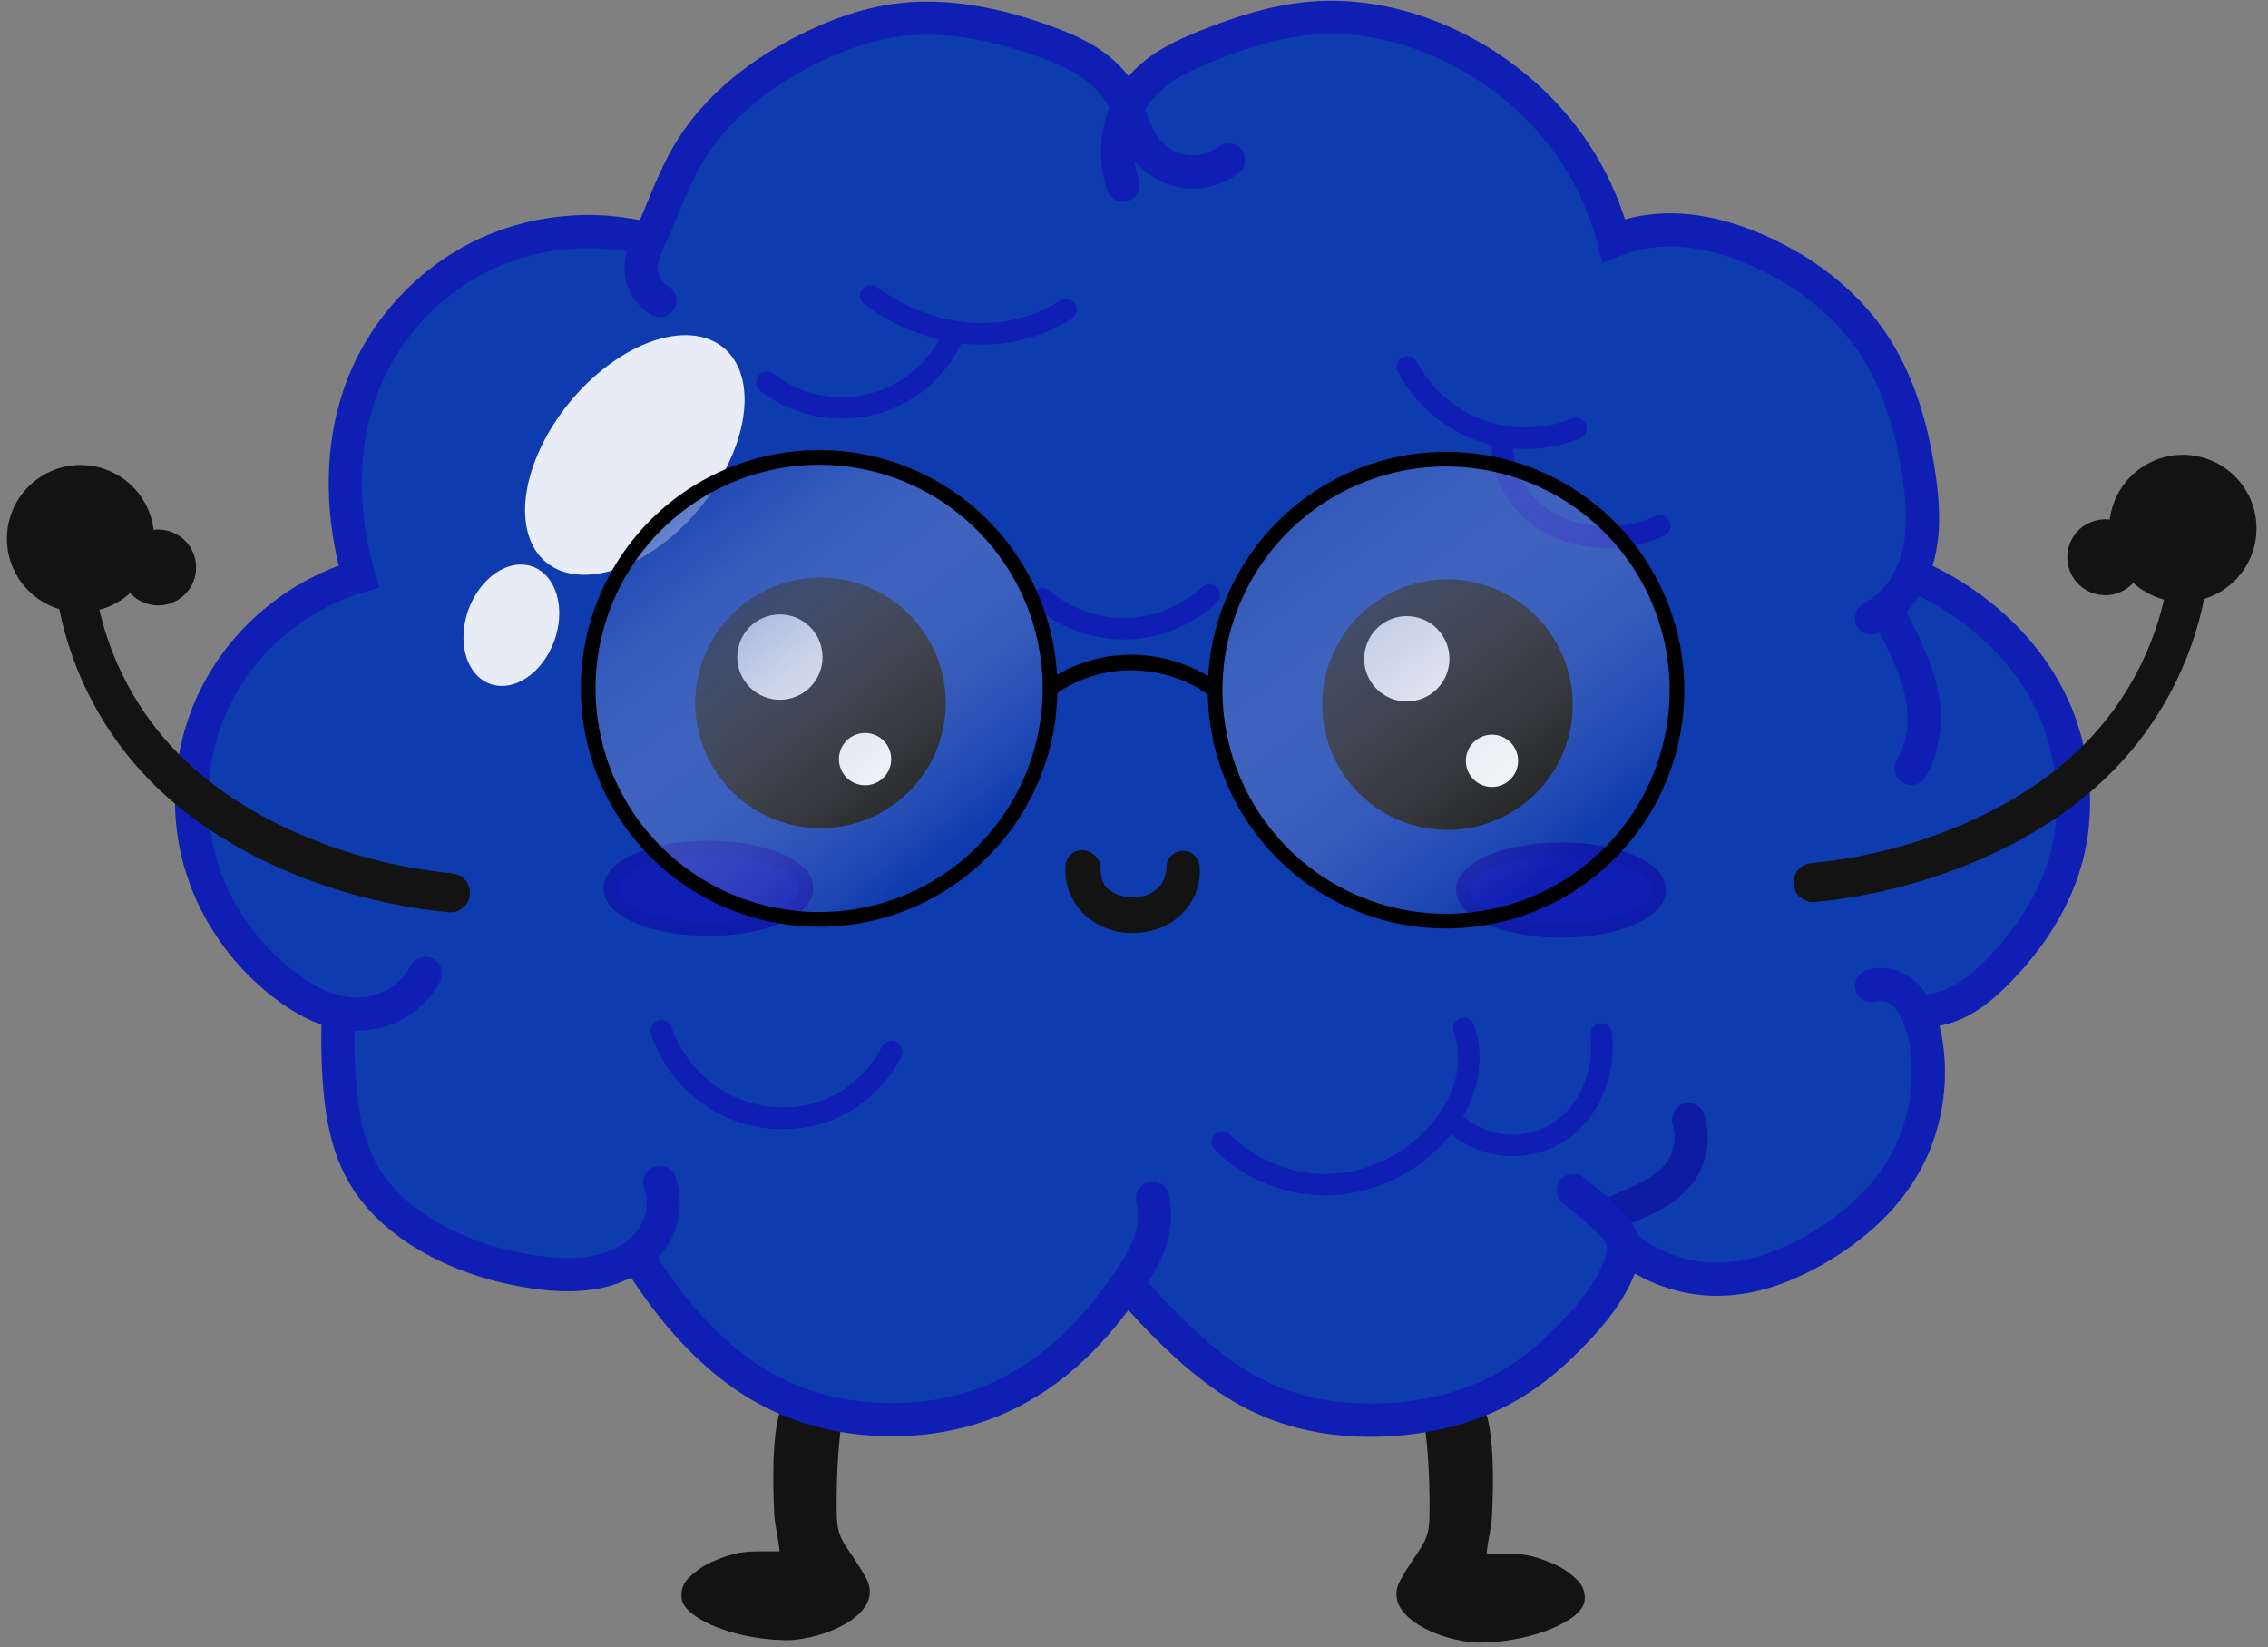 <svg width="146" height="106" viewBox="0 0 146 106" fill="none" xmlns="http://www.w3.org/2000/svg">
<rect x="0" y="0" width="146" height="106" fill="#808080" stroke="none"/>
<path d="M52.184 92.531C51.965 94.203 51.859 95.889 51.863 97.575C51.867 98.922 51.943 100.27 52.086 101.61C51.056 101.509 50.032 101.346 49.022 101.122C48.493 101.005 47.945 100.871 47.419 100.995C47.155 101.057 46.905 101.187 46.725 101.389C46.543 101.59 46.441 101.868 46.479 102.135C46.517 102.341 46.615 102.53 46.755 102.684C46.895 102.838 47.065 102.961 47.238 103.075C48.092 103.635 49.096 104.013 50.116 103.962C50.588 103.939 51.064 103.819 51.463 103.565C51.863 103.311 52.181 102.915 52.29 102.454C52.328 102.3 52.339 102.141 52.328 101.984" fill="#131313"/>
<path d="M50.666 90.042C49.609 90.905 49.744 95.701 49.849 97.581C49.887 98.133 50.159 99.293 50.182 99.845C49.039 99.837 48.077 99.806 47.348 99.985C46.755 100.131 45.58 100.529 44.958 101.018C44.393 101.462 43.782 101.894 43.876 102.852C44.001 104.138 47.215 105.471 50.292 105.544C52.317 105.736 57.057 104.114 55.778 101.607C54.573 99.435 53.912 99.282 53.868 97.567C53.827 95.977 53.906 92.717 54.281 91.099L50.666 90.042Z" fill="#131313"/>
<path d="M52.965 89.468C50.205 88.55 47.892 86.958 45.447 84.295C43.556 82.237 42.92 81.23 43.169 80.691C43.358 80.28 43.601 78.887 43.708 77.594C43.867 75.692 43.753 75.186 43.116 74.939C42.06 74.529 40.944 75.518 41.226 76.614C42.085 79.955 37.567 81.578 32.045 79.913C26.288 78.177 23.629 74.998 23.25 69.397C23.046 66.36 23.065 66.292 24.149 66.296C26.037 66.308 28.648 64.122 28.683 62.506C28.721 61.045 27.392 61.096 25.638 62.623C24.226 63.853 23.691 64.05 22.369 63.83C17.589 63.034 13.029 55.748 13.731 50.026C14.325 45.178 18.076 40.334 22.413 38.814C24.495 38.085 24.675 37.909 24.415 36.861C22.701 29.976 23.874 24.439 27.886 20.48C30.4 18 33.491 16.598 37.051 16.323C39.922 16.102 39.927 16.104 39.922 17.335C39.922 18.831 41.85 20.943 42.873 20.555C43.672 20.252 43.848 18.754 43.137 18.31C42.356 17.823 42.62 16.74 44.461 12.864C46.553 8.461 48.781 6.256 53.257 4.157C55.971 2.885 56.743 2.733 60.218 2.784C63.063 2.826 64.83 3.118 66.706 3.855C70.242 5.245 70.987 6.176 70.825 9.004C70.753 10.254 70.826 11.696 70.988 12.207C71.366 13.416 73.766 13.419 73.384 12.237C72.793 10.405 73.248 10.637 74.462 11.781C76.365 13.574 80.956 11.553 80.27 9.744C79.964 8.934 78.977 8.918 77.115 9.694C76.206 10.072 73.813 7.956 74.118 7.042C74.435 6.084 77.146 4.526 80.283 3.496C89.858 0.353 99.776 6.05 102.76 16.407C102.888 16.86 103.326 16.922 104.432 16.644C109.161 15.458 114.293 17.269 118.098 21.466C122.462 26.281 123.811 35.276 120.582 38.038C119.199 39.222 119.036 40.727 120.257 41.051C120.763 41.185 121.455 42.178 121.939 43.462C122.644 45.332 122.683 45.939 122.204 47.694C121.582 49.982 121.761 50.599 123.048 50.604C125.143 50.615 125.726 45.49 124.063 41.689C123.528 40.466 123.205 39.281 123.346 39.055C124.095 37.854 129.494 42.922 130.922 46.168C132.377 49.474 132.38 54.222 130.922 56.947C129.641 59.353 127.312 62.019 125.578 63.063C124.318 63.823 124.228 63.819 123.367 62.95C122.764 62.342 121.988 62.09 121.001 62.182C119.782 62.295 119.532 62.512 119.529 63.461C119.529 64.241 119.816 64.66 120.443 64.779C121.896 65.055 122.415 65.701 122.733 67.63C123.15 70.162 121.932 73.911 119.944 76.214C117.848 78.643 113.345 80.92 110.66 80.909C108.811 80.898 105.434 79.698 105.437 79.048C105.437 78.889 106.154 78.42 107.03 78.007C108.979 77.087 110.152 74.978 109.973 72.715C109.856 71.248 109.682 71.016 108.689 71.012C107.71 71.012 107.531 71.228 107.487 72.487C107.427 74.207 106.738 75.161 104.865 76.12C103.661 76.736 103.44 76.732 102.726 76.081C101.706 75.15 100.443 75.144 100.083 76.07C99.906 76.531 100.439 77.447 101.568 78.613L103.333 80.435L102.458 82.043C101.242 84.278 97.513 87.626 94.918 88.812C93.168 89.611 91.893 89.801 88.375 89.787C83.015 89.764 81.092 88.984 77.008 85.172C74.18 82.532 74.169 82.512 74.851 81.205C75.796 79.396 75.769 76.35 74.806 75.975C73.723 75.554 72.792 76.522 72.786 78.074C72.786 79.962 71.656 81.904 68.907 84.787C65.466 88.396 62.849 89.584 58.02 89.731C55.87 89.797 53.593 89.678 52.962 89.469L52.965 89.468ZM76.61 40.301C78.727 39.232 79.229 38.581 78.503 37.849C78.101 37.444 77.537 37.563 76.174 38.34C73.886 39.644 70.984 39.663 68.63 38.39C66.629 37.306 65.401 37.758 66.551 39.155C68.291 41.269 73.515 41.864 76.61 40.301V40.301ZM106.779 34.896C109.082 34.031 107.841 33.293 104.058 33.278C100.615 33.263 100.45 33.212 99.158 31.756C97.364 29.732 97.42 28.881 99.347 28.889C101.135 28.9 102.723 27.912 102.229 27.104C102.006 26.738 101.388 26.655 100.434 26.863C96.979 27.617 93.639 26.472 92.02 23.978C91.267 22.819 89.573 22.457 89.569 23.455C89.569 24.534 92.218 27.298 94.069 28.142C95.513 28.8 95.959 29.291 96.173 30.456C96.468 32.069 98.286 34.086 100.101 34.816C101.617 35.426 105.249 35.47 106.777 34.896L106.779 34.896ZM58.314 26.175C59.038 25.805 60.211 24.781 60.92 23.9C61.978 22.584 62.515 22.299 63.924 22.305C66.396 22.316 69.342 21.05 69.347 19.977C69.347 18.938 68.225 18.86 66.588 19.786C64.695 20.858 61.115 20.618 58.368 19.235C56.694 18.392 55.801 18.163 55.469 18.493C54.741 19.215 55.431 19.959 57.912 21.12L60.162 22.174L58.589 23.544C56.402 25.448 54.227 25.768 51.561 24.575C48.932 23.399 48.636 23.395 48.631 24.526C48.631 26.89 54.846 27.951 58.314 26.176V26.175Z" fill="#0E3BAE" stroke="#0E3BAE" stroke-width="1.851" stroke-linecap="round" stroke-linejoin="round"/>
<path d="M108.696 72.055C109.067 73.23 108.825 74.581 108.068 75.554C107.618 76.133 107.008 76.572 106.364 76.923C105.72 77.275 105.036 77.547 104.366 77.847C104.014 78.006 103.665 78.172 103.32 78.347" stroke="#0E1CA4" stroke-width="2.135" stroke-linecap="round"/>
<path d="M93.701 92.686C93.92 94.358 94.026 96.044 94.022 97.73C94.019 99.078 93.943 100.425 93.799 101.765C94.829 101.664 95.853 101.502 96.864 101.277C97.392 101.16 97.94 101.026 98.466 101.15C98.731 101.212 98.981 101.342 99.161 101.544C99.342 101.746 99.444 102.023 99.406 102.291C99.368 102.496 99.27 102.685 99.13 102.839C98.991 102.994 98.82 103.116 98.647 103.23C97.793 103.79 96.789 104.168 95.77 104.117C95.297 104.094 94.822 103.974 94.422 103.72C94.022 103.467 93.704 103.07 93.595 102.609C93.557 102.456 93.546 102.297 93.557 102.139" fill="#131313"/>
<path d="M95.219 90.196C96.276 91.059 96.142 95.855 96.036 97.735C95.999 98.287 95.727 99.447 95.704 99.999C96.846 99.992 97.808 99.96 98.538 100.139C99.131 100.285 100.305 100.683 100.928 101.173C101.492 101.616 102.103 102.049 102.009 103.006C101.884 104.292 98.67 105.625 95.594 105.698C93.568 105.891 88.829 104.269 90.108 101.762C91.313 99.589 91.974 99.437 92.017 97.721C92.059 96.131 91.979 92.871 91.605 91.253L95.219 90.196Z" fill="#131313"/>
<path d="M27.387 62.646C26.953 63.482 26.268 64.186 25.444 64.641C24.349 65.247 23.029 65.403 21.805 65.147C20.633 64.902 19.562 64.302 18.593 63.597C15.988 61.704 13.987 58.978 13.011 55.909C11.821 52.162 12.204 47.941 14.054 44.473C15.275 42.183 17.109 40.228 19.299 38.837C20.477 38.089 21.756 37.501 23.091 37.095C22.946 36.587 22.819 36.074 22.709 35.557C21.939 31.95 22.039 28.101 23.403 24.675C24.79 21.195 27.482 18.252 30.826 16.562C34.169 14.871 38.135 14.449 41.76 15.396M42.474 76.089C42.832 77.094 42.762 78.244 42.285 79.198C41.824 80.121 41.009 80.838 40.086 81.298C38.348 82.163 36.301 82.144 34.38 81.86C32.069 81.519 29.801 80.816 27.766 79.668C25.992 78.668 24.38 77.3 23.369 75.531C22.312 73.684 21.97 71.516 21.829 69.392C21.736 67.98 21.723 66.561 21.791 65.147M74.197 77.117C74.326 77.671 74.357 78.249 74.288 78.814C74.118 80.204 73.363 81.448 72.564 82.598C71.55 84.057 70.432 85.449 69.143 86.671C67.65 88.088 65.927 89.272 64.032 90.075C61.728 91.052 59.195 91.452 56.694 91.354C54.338 91.261 51.988 90.727 49.876 89.679C47.215 88.36 44.999 86.268 43.162 83.933C42.365 82.92 41.632 81.856 40.969 80.75M101.281 76.616C101.985 77.164 102.665 77.742 103.32 78.347C103.591 78.597 103.859 78.854 104.077 79.151C104.295 79.449 104.463 79.791 104.509 80.157C104.565 80.598 104.442 81.042 104.286 81.458C103.687 83.057 102.598 84.423 101.424 85.662C100.125 87.032 98.689 88.291 97.051 89.229C94.962 90.426 92.586 91.073 90.189 91.308C87.072 91.613 83.845 91.216 81.025 89.852C79.039 88.891 77.303 87.481 75.709 85.956C74.6 84.896 73.549 83.774 72.564 82.598M120.488 63.445C121.038 63.286 121.651 63.359 122.149 63.641C122.702 63.954 123.09 64.496 123.368 65.067C123.792 65.937 123.996 66.9 124.085 67.864C124.316 70.352 123.784 72.914 122.525 75.072C121.249 77.26 119.277 78.98 117.1 80.274C115.151 81.432 112.964 82.288 110.698 82.327C108.466 82.365 106.229 81.581 104.509 80.157M123.039 36.968C124.253 37.477 125.414 38.114 126.496 38.866C127.84 39.8 129.064 40.912 130.098 42.181C131.173 43.499 132.044 44.989 132.614 46.592C132.881 47.345 133.083 48.12 133.225 48.906C133.589 50.904 133.572 52.979 133.086 54.951C132.383 57.802 130.722 60.352 128.674 62.456C127.732 63.424 126.671 64.329 125.395 64.773C124.746 64.999 124.054 65.1 123.368 65.067M121.381 39.187C121.905 40.097 122.38 41.035 122.802 41.996C123.343 43.228 123.802 44.522 123.866 45.866C123.924 47.107 123.635 48.362 123.039 49.452M72.291 11.912C71.952 10.922 71.854 9.849 72.008 8.813C72.195 7.553 72.761 6.348 73.628 5.415C74.737 4.222 76.265 3.519 77.778 2.918C79.901 2.076 82.102 1.368 84.377 1.171C87.847 0.87 91.365 1.786 94.414 3.47C97.391 5.114 99.969 7.502 101.743 10.403C102.705 11.976 103.431 13.695 103.887 15.482C104.706 15.156 105.57 14.943 106.447 14.851C108.733 14.609 111.041 15.188 113.146 16.111C116.05 17.384 118.692 19.355 120.479 21.974C122.209 24.509 123.077 27.541 123.527 30.577C123.73 31.948 123.854 33.345 123.678 34.72C123.502 36.096 123.009 37.458 122.097 38.502C121.642 39.023 121.089 39.458 120.476 39.777M42.482 19.346C42.131 19.147 41.831 18.856 41.621 18.511C41.411 18.165 41.291 17.765 41.276 17.361C41.261 16.954 41.349 16.548 41.484 16.163C41.617 15.777 41.796 15.409 41.965 15.038C42.736 13.349 43.333 11.574 44.269 9.97C46.074 6.876 49.05 4.598 52.275 3.039C53.922 2.242 55.661 1.609 57.47 1.334C60.756 0.833 64.122 1.533 67.247 2.664C68.223 3.017 69.189 3.416 70.062 3.978C70.935 4.539 71.714 5.274 72.209 6.186C72.742 7.166 72.93 8.314 73.531 9.254C73.876 9.793 74.352 10.248 74.908 10.564C75.464 10.88 76.1 11.056 76.74 11.066C77.578 11.079 78.417 10.803 79.084 10.295" stroke="#0F1FB4" stroke-width="2.135" stroke-linecap="round"/>
<path d="M49.373 24.605C50.648 25.594 52.233 26.177 53.845 26.248C55.45 26.319 57.073 25.882 58.426 25.016C59.779 24.15 60.855 22.859 61.463 21.372" stroke="#0F1EB3" stroke-width="1.38" stroke-linecap="round"/>
<path d="M56.056 19.035C57.257 19.932 58.621 20.609 60.06 21.025C61.389 21.409 62.786 21.57 64.163 21.443C65.74 21.298 67.281 20.773 68.618 19.924" stroke="#0F1EB3" stroke-width="1.38" stroke-linecap="round"/>
<path d="M90.598 23.613C91.553 25.427 93.178 26.878 95.088 27.622C97.112 28.411 99.438 28.395 101.451 27.577" stroke="#0F1EB3" stroke-width="1.38" stroke-linecap="round"/>
<path d="M96.759 28.126C96.626 29.436 96.981 30.789 97.738 31.866C98.749 33.305 100.426 34.195 102.163 34.475C103.739 34.728 105.389 34.508 106.844 33.849" stroke="#0F1EB3" stroke-width="1.38" stroke-linecap="round"/>
<path d="M67.109 38.539C68.504 39.727 70.313 40.418 72.145 40.463C74.231 40.514 76.326 39.717 77.85 38.292" stroke="#0F1EB3" stroke-width="1.38" stroke-linecap="round"/>
<path d="M55.108 37.506C57.154 38.111 58.877 39.503 59.898 41.377C60.92 43.25 61.157 45.452 60.558 47.499C59.959 49.547 58.573 51.274 56.703 52.302C54.834 53.33 52.633 53.575 50.583 52.983C48.533 52.391 46.801 51.011 45.767 49.144C44.733 47.278 44.481 45.078 45.066 43.026C45.651 40.974 47.025 39.238 48.888 38.197C50.751 37.157 52.95 36.897 55.004 37.475" fill="#131313"/>
<path opacity="0.96" d="M50.983 39.656C51.68 39.862 52.266 40.336 52.614 40.974C52.962 41.612 53.043 42.361 52.839 43.059C52.635 43.756 52.163 44.344 51.526 44.694C50.889 45.044 50.14 45.127 49.442 44.926C48.744 44.724 48.155 44.254 47.803 43.619C47.45 42.983 47.364 42.234 47.564 41.536C47.763 40.837 48.231 40.246 48.865 39.892C49.499 39.537 50.248 39.449 50.948 39.646" fill="white"/>
<path opacity="0.96" d="M56.165 47.241C56.592 47.367 56.952 47.658 57.165 48.049C57.378 48.44 57.428 48.9 57.303 49.327C57.178 49.754 56.889 50.115 56.498 50.329C56.108 50.544 55.649 50.595 55.221 50.471C54.793 50.348 54.432 50.06 54.216 49.67C54 49.281 53.947 48.822 54.069 48.393C54.191 47.965 54.478 47.603 54.867 47.386C55.256 47.168 55.715 47.114 56.144 47.235" fill="white"/>
<path d="M73.117 60.044C72.437 60.071 71.741 59.964 71.087 59.69C70.431 59.416 69.839 58.978 69.389 58.391C68.799 57.62 68.515 56.665 68.592 55.697C68.637 55.11 69.149 54.671 69.736 54.715C70.323 54.761 70.888 55.318 70.844 55.905C70.882 56.891 71.173 57.212 71.916 57.563C72.252 57.703 72.639 57.764 73.031 57.747C73.405 57.732 73.776 57.661 74.072 57.489C74.819 57.051 74.966 56.657 75.096 55.925C75.04 55.338 75.47 54.816 76.056 54.759C76.645 54.702 77.169 55.136 77.222 55.726C77.305 56.608 77.079 57.488 76.58 58.221C76.181 58.809 75.638 59.261 75.03 59.565C74.424 59.867 73.764 60.017 73.118 60.044L73.117 60.044Z" fill="#131313"/>
<path d="M47.393 54.655C48.995 54.852 50.344 55.304 51.144 55.913C51.944 56.522 52.13 57.237 51.661 57.903C51.192 58.568 50.106 59.13 48.642 59.464C47.178 59.798 45.454 59.877 43.849 59.685C42.243 59.492 40.887 59.044 40.077 58.437C39.267 57.831 39.069 57.116 39.528 56.449C39.986 55.782 41.062 55.218 42.521 54.88C43.98 54.541 45.703 54.457 47.311 54.645" fill="#0F1FB4"/>
<path d="M47.393 54.655C48.995 54.852 50.344 55.304 51.144 55.913C51.944 56.522 52.13 57.237 51.661 57.903C51.192 58.568 50.106 59.13 48.642 59.464C47.178 59.798 45.454 59.877 43.849 59.685C42.243 59.492 40.887 59.044 40.077 58.437C39.267 57.831 39.069 57.116 39.528 56.449C39.986 55.782 41.062 55.218 42.521 54.88C43.98 54.541 45.703 54.457 47.311 54.645" stroke="#0E1CA9" stroke-width="0.888" stroke-linecap="round" stroke-linejoin="round"/>
<path d="M102.283 54.769C103.885 54.966 105.234 55.418 106.034 56.027C106.834 56.636 107.02 57.351 106.551 58.017C106.082 58.683 104.996 59.244 103.532 59.578C102.067 59.912 100.344 59.992 98.738 59.799C97.133 59.607 95.776 59.158 94.966 58.552C94.157 57.945 93.959 57.23 94.417 56.563C94.876 55.896 95.952 55.332 97.411 54.994C98.87 54.656 100.592 54.571 102.201 54.759" fill="#0F1FB4"/>
<path d="M102.283 54.769C103.885 54.966 105.234 55.418 106.034 56.027C106.834 56.636 107.02 57.351 106.551 58.017C106.082 58.683 104.996 59.244 103.532 59.578C102.067 59.912 100.344 59.992 98.738 59.799C97.133 59.607 95.776 59.158 94.966 58.552C94.157 57.945 93.959 57.23 94.417 56.563C94.876 55.896 95.952 55.332 97.411 54.994C98.87 54.656 100.592 54.571 102.201 54.759" stroke="#0E1CA9" stroke-width="0.888" stroke-linecap="round" stroke-linejoin="round"/>
<path d="M95.466 37.616C97.512 38.222 99.235 39.614 100.256 41.487C101.278 43.36 101.515 45.562 100.916 47.61C100.317 49.658 98.931 51.385 97.061 52.413C95.192 53.44 92.991 53.685 90.941 53.093C88.891 52.501 87.159 51.121 86.125 49.255C85.091 47.388 84.839 45.188 85.424 43.136C86.009 41.084 87.383 39.348 89.246 38.308C91.109 37.267 93.308 37.008 95.362 37.586" fill="#131313"/>
<path opacity="0.96" d="M91.341 39.766C92.038 39.972 92.624 40.447 92.972 41.084C93.32 41.722 93.401 42.472 93.197 43.169C92.993 43.866 92.521 44.455 91.884 44.804C91.247 45.154 90.498 45.238 89.8 45.036C89.102 44.835 88.513 44.365 88.16 43.729C87.808 43.094 87.722 42.345 87.922 41.646C88.121 40.947 88.589 40.356 89.223 40.002C89.857 39.648 90.606 39.559 91.305 39.756" fill="white"/>
<path opacity="0.96" d="M96.523 47.352C96.95 47.478 97.31 47.768 97.523 48.159C97.736 48.55 97.786 49.01 97.661 49.437C97.536 49.865 97.246 50.225 96.856 50.44C96.466 50.654 96.007 50.705 95.579 50.582C95.151 50.458 94.79 50.17 94.574 49.781C94.358 49.391 94.305 48.932 94.427 48.504C94.549 48.075 94.836 47.713 95.225 47.496C95.614 47.279 96.073 47.224 96.501 47.345" fill="white"/>
<path d="M28.999 57.457C25.697 57.141 22.442 56.338 19.372 55.082C15.902 53.662 12.638 51.636 10.098 48.878C7.367 45.912 5.536 42.128 4.903 38.145" stroke="#131313" stroke-width="2.513" stroke-linecap="round"/>
<path d="M10.877 38.863C11.496 38.68 12.019 38.258 12.328 37.691C12.638 37.123 12.71 36.456 12.528 35.835C12.347 35.215 11.927 34.692 11.36 34.38C10.794 34.069 10.127 33.995 9.505 34.174C8.884 34.353 8.36 34.772 8.047 35.337C7.733 35.903 7.657 36.569 7.834 37.191C8.012 37.812 8.428 38.338 8.992 38.654C9.557 38.969 10.223 39.048 10.845 38.873M6.531 39.208C7.733 38.852 8.745 38.034 9.346 36.933C9.946 35.832 10.085 34.538 9.733 33.335C9.381 32.131 8.567 31.116 7.468 30.512C6.369 29.908 5.075 29.764 3.87 30.112C2.666 30.46 1.648 31.271 1.04 32.368C0.433 33.465 0.284 34.758 0.628 35.964C0.972 37.17 1.78 38.19 2.875 38.802C3.969 39.413 5.262 39.566 6.469 39.226" fill="#131313"/>
<path d="M116.707 56.8C120.009 56.484 123.264 55.681 126.333 54.425C129.803 53.005 133.068 50.979 135.607 48.221C138.339 45.254 140.17 41.47 140.802 37.488" stroke="#131313" stroke-width="2.513" stroke-linecap="round"/>
<path d="M134.829 38.206C134.209 38.023 133.687 37.601 133.377 37.033C133.068 36.466 132.996 35.799 133.177 35.178C133.359 34.558 133.779 34.034 134.345 33.723C134.912 33.411 135.579 33.337 136.2 33.517C136.821 33.696 137.345 34.114 137.659 34.68C137.972 35.245 138.048 35.912 137.871 36.533C137.694 37.155 137.278 37.681 136.713 37.996C136.149 38.312 135.483 38.39 134.86 38.215M139.175 38.551C137.972 38.195 136.96 37.377 136.359 36.276C135.759 35.175 135.62 33.881 135.972 32.677C136.324 31.474 137.138 30.459 138.237 29.855C139.336 29.25 140.63 29.107 141.834 29.455C143.039 29.802 144.057 30.614 144.665 31.711C145.273 32.808 145.421 34.101 145.077 35.307C144.733 36.513 143.925 37.533 142.831 38.145C141.736 38.756 140.443 38.909 139.236 38.569" fill="#131313"/>
<g style="mix-blend-mode:color-dodge" opacity="0.9">
<path d="M47.65 23.949C48.174 25.424 47.965 27.398 47.069 29.439C46.174 31.479 44.664 33.42 42.871 34.837C41.077 36.253 39.147 37.029 37.503 36.994C35.858 36.96 34.634 36.118 34.097 34.652C33.561 33.187 33.757 31.218 34.642 29.177C35.526 27.136 37.028 25.189 38.818 23.763C40.607 22.337 42.539 21.548 44.189 21.569C45.84 21.59 47.074 22.419 47.622 23.874" fill="white"/>
</g>
<g style="mix-blend-mode:color-dodge" opacity="0.9">
<path d="M34.821 36.748C35.463 37.211 35.88 38.022 35.98 39.002C36.08 39.982 35.855 41.052 35.354 41.978C34.853 42.903 34.117 43.609 33.307 43.94C32.498 44.271 31.68 44.201 31.034 43.744C30.388 43.288 29.966 42.482 29.861 41.504C29.756 40.526 29.975 39.456 30.472 38.527C30.969 37.598 31.702 36.887 32.511 36.549C33.32 36.212 34.138 36.275 34.788 36.725" fill="white"/>
</g>
<path d="M42.58 66.356C43.286 68.432 44.851 70.203 46.825 71.159C48.949 72.189 51.533 72.251 53.679 71.267C55.27 70.538 56.602 69.254 57.388 67.691" stroke="#0F1EB3" stroke-width="1.38" stroke-linecap="round"/>
<path d="M78.678 73.496C80.373 75.194 82.741 76.201 85.14 76.244C88.013 76.295 90.865 74.948 92.707 72.742C93.799 71.434 94.559 69.791 94.557 68.087C94.556 67.442 94.448 66.797 94.236 66.189" stroke="#0F1EB3" stroke-width="1.38" stroke-linecap="round"/>
<path d="M93.311 71.942C94.244 72.945 95.556 73.585 96.921 73.701C98.32 73.819 99.762 73.383 100.847 72.492C101.658 71.827 102.262 70.927 102.641 69.949C103.059 68.871 103.212 67.692 103.081 66.543" stroke="#0F1EB3" stroke-width="1.38" stroke-linecap="round"/>
<path d="M42.58 66.355C43.286 68.432 44.85 70.202 46.824 71.159C48.948 72.188 51.532 72.25 53.678 71.267C55.27 70.537 56.601 69.254 57.388 67.69" stroke="#0F1EB3" stroke-width="1.38" stroke-linecap="round"/>
<path d="M97.308 30.163C101.08 31.279 104.256 33.846 106.139 37.3C108.023 40.753 108.46 44.813 107.356 48.589C106.252 52.365 103.696 55.549 100.249 57.444C96.801 59.339 92.743 59.79 88.964 58.699C85.184 57.607 81.992 55.062 80.085 51.621C78.178 48.18 77.713 44.124 78.792 40.341C79.871 36.557 82.405 33.356 85.839 31.438C89.274 29.52 93.329 29.041 97.116 30.107" fill="url(#paint0_linear_101_1369)"/>
<path d="M97.308 30.163C101.08 31.279 104.256 33.846 106.139 37.3C108.023 40.753 108.46 44.813 107.356 48.589C106.252 52.365 103.696 55.549 100.249 57.444C96.801 59.339 92.743 59.79 88.964 58.699C85.184 57.607 81.992 55.062 80.085 51.621C78.178 48.18 77.713 44.124 78.792 40.341C79.871 36.557 82.405 33.356 85.839 31.438C89.274 29.52 93.329 29.041 97.116 30.107" stroke="black" stroke-width="0.945" stroke-linecap="round" stroke-linejoin="round"/>
<path d="M56.951 30.051C60.723 31.168 63.899 33.734 65.782 37.188C67.665 40.642 68.103 44.702 66.999 48.477C65.895 52.253 63.339 55.438 59.891 57.333C56.444 59.228 52.386 59.679 48.606 58.587C44.827 57.496 41.634 54.951 39.727 51.51C37.821 48.069 37.356 44.013 38.434 40.229C39.513 36.446 42.047 33.245 45.482 31.326C48.916 29.408 52.971 28.93 56.758 29.995" fill="url(#paint1_linear_101_1369)"/>
<path d="M56.951 30.051C60.723 31.168 63.899 33.734 65.782 37.188C67.665 40.642 68.103 44.702 66.999 48.477C65.895 52.253 63.339 55.438 59.891 57.333C56.444 59.228 52.386 59.679 48.606 58.587C44.827 57.496 41.634 54.951 39.727 51.51C37.821 48.069 37.356 44.013 38.434 40.229C39.513 36.446 42.047 33.245 45.482 31.326C48.916 29.408 52.971 28.93 56.758 29.995" stroke="black" stroke-width="0.945" stroke-linecap="round" stroke-linejoin="round"/>
<path d="M67.596 44.306C68.81 43.441 70.241 42.884 71.72 42.7C73.999 42.417 76.379 43.045 78.222 44.417" stroke="black" stroke-width="1"/>
<defs>
<linearGradient id="paint0_linear_101_1369" x1="79.064" y1="25.735" x2="101.122" y2="55.03" gradientUnits="userSpaceOnUse">
<stop stop-color="#0E3BAE" stop-opacity="0.8"/>
<stop offset="1" stop-color="white" stop-opacity="0"/>
</linearGradient>
<linearGradient id="paint1_linear_101_1369" x1="41.748" y1="30.349" x2="60.824" y2="55.264" gradientUnits="userSpaceOnUse">
<stop stop-color="#0E3BAE" stop-opacity="0.8"/>
<stop offset="1" stop-color="white" stop-opacity="0"/>
</linearGradient>
</defs>
</svg>

